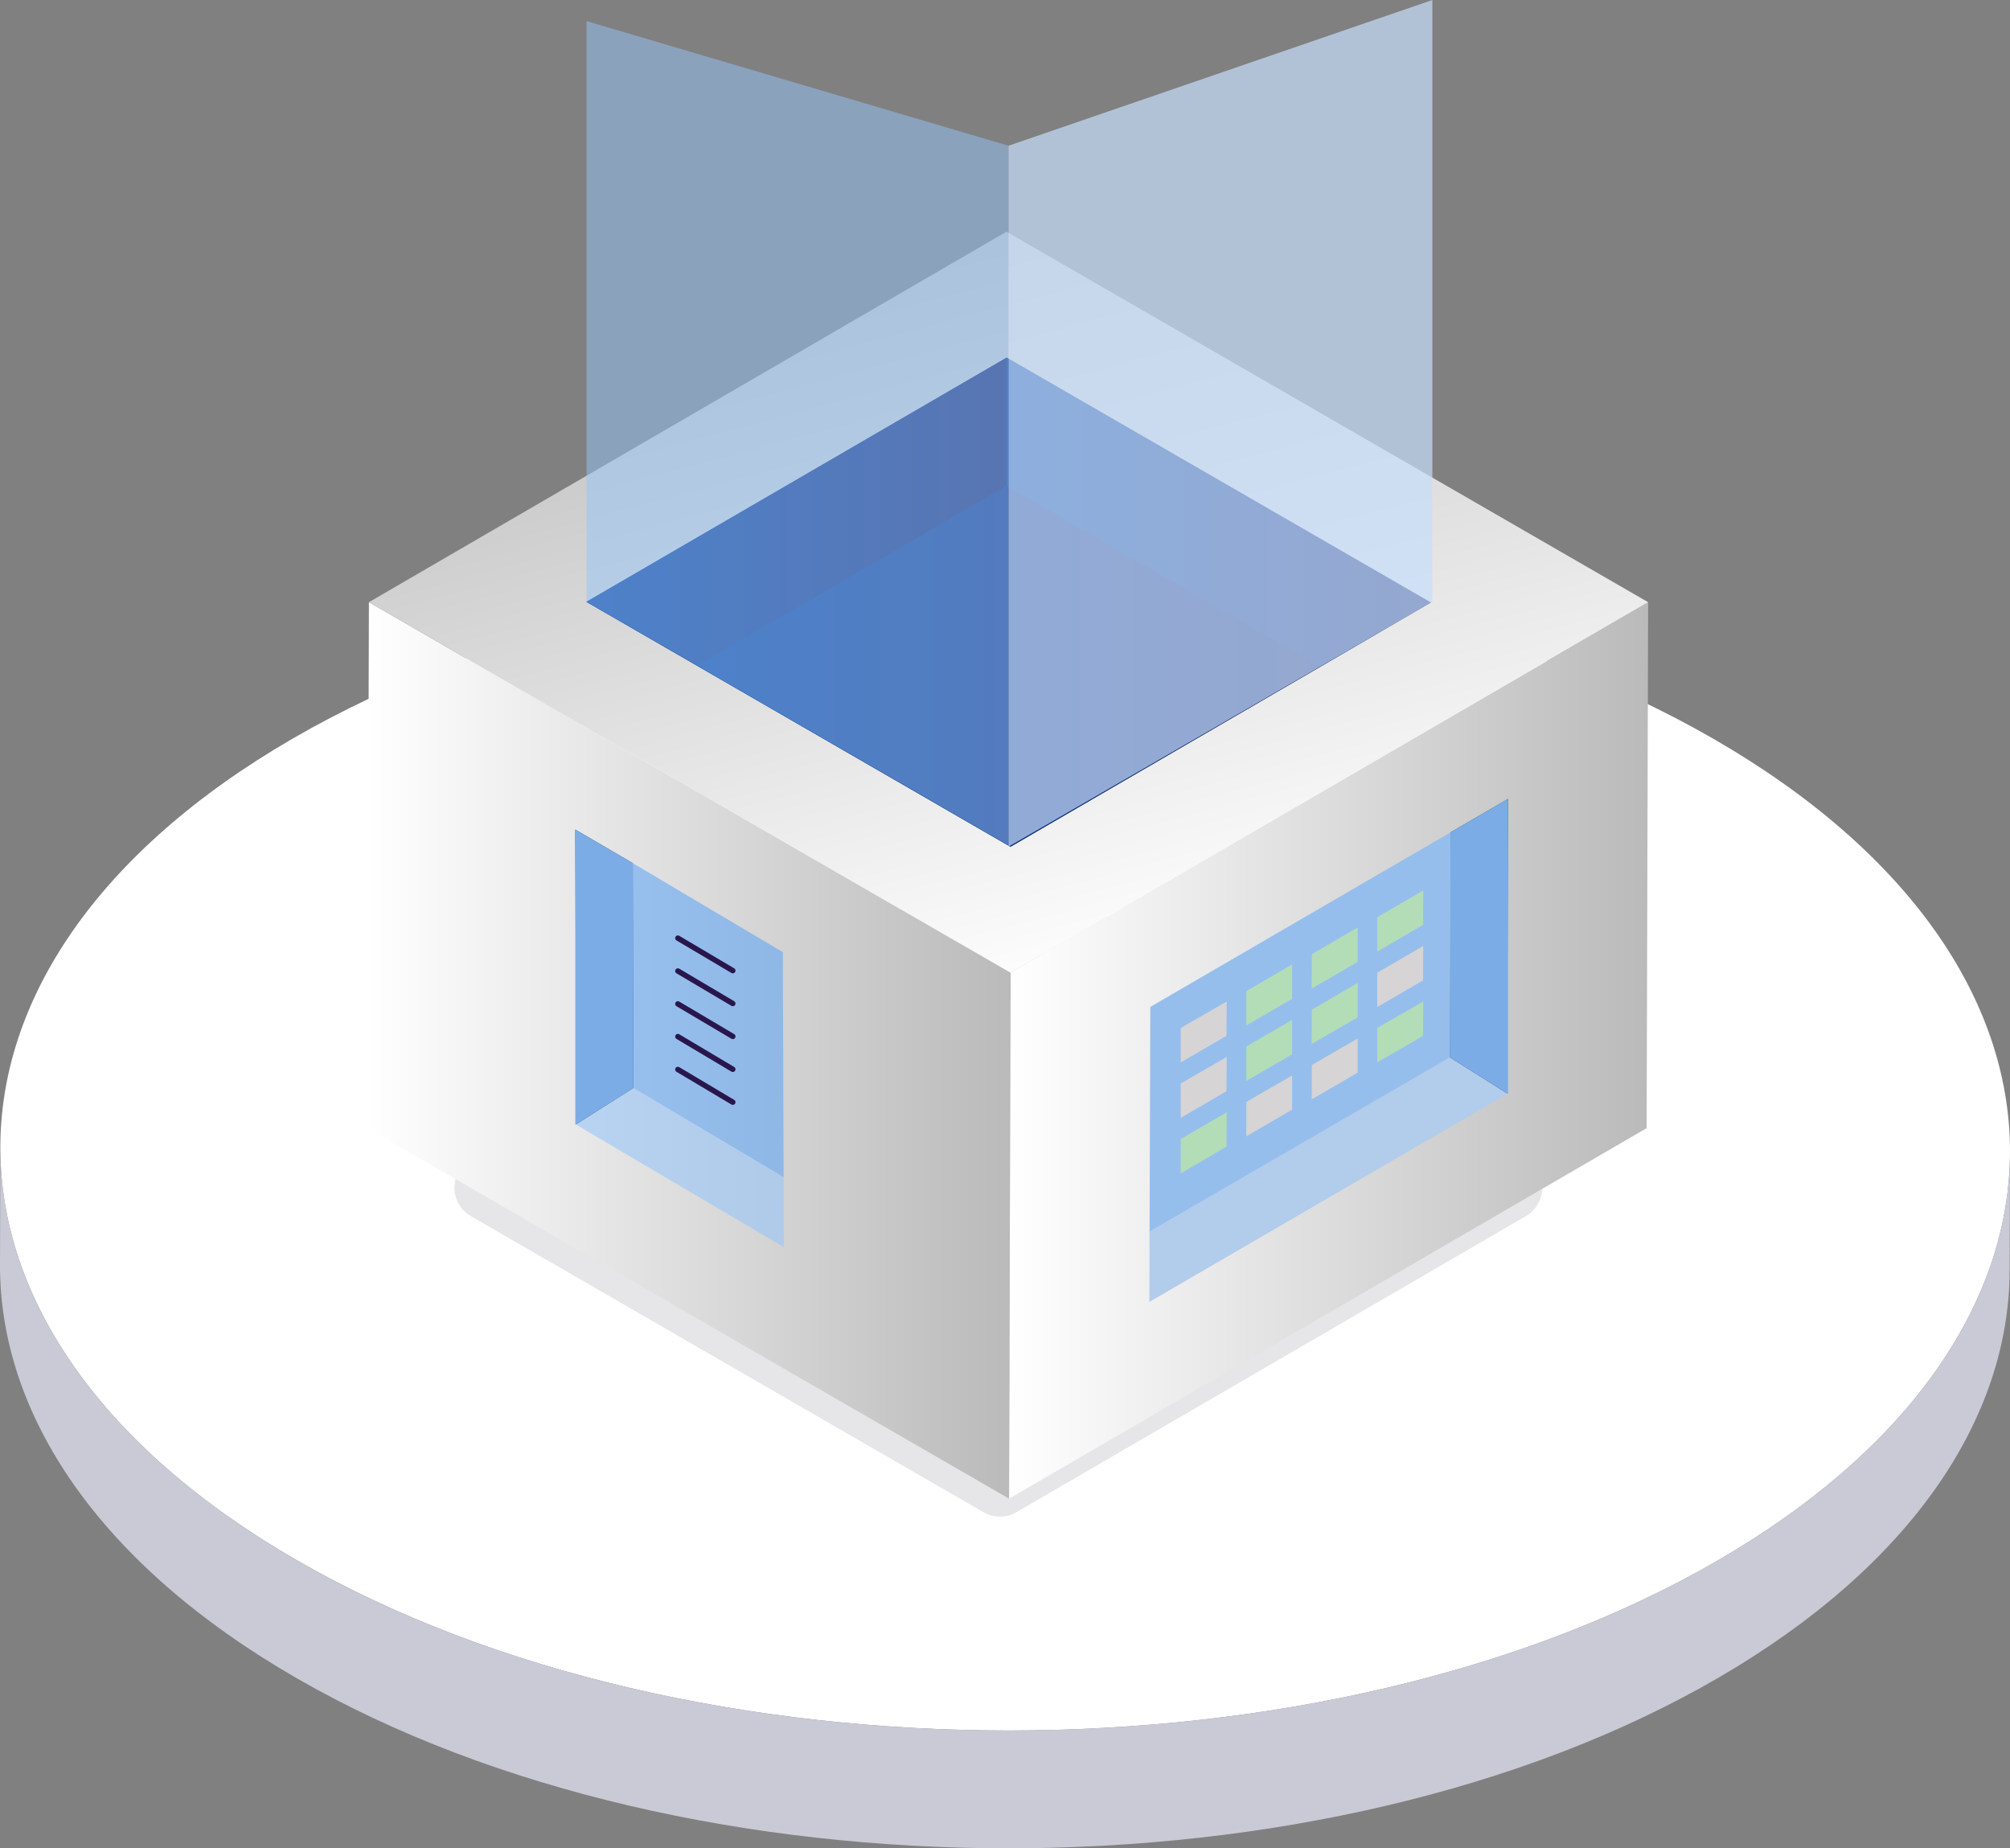 <svg width="186" height="171" viewBox="0 0 186 171" fill="none" xmlns="http://www.w3.org/2000/svg">
<rect x="0" y="0" width="186" height="171" fill="#808080" stroke="none"/>
<path d="M158.552 68.351C194.982 89.339 195.173 123.369 158.98 144.358C122.785 165.347 63.911 165.347 27.481 144.359C-8.951 123.371 -9.143 89.341 27.052 68.351C63.246 47.362 122.12 47.362 158.552 68.351Z" fill="white"/>
<path d="M185.999 106.619L185.968 117.519C185.929 131.185 176.929 144.831 158.948 155.258C122.754 176.247 63.879 176.247 27.449 155.259C9.117 144.697 -0.04 130.833 0 116.99L0.031 106.091C-0.008 119.934 9.148 133.798 27.48 144.36C63.91 165.348 122.784 165.348 158.979 144.358C176.96 133.931 185.96 120.285 185.999 106.619Z" fill="#C9CAD6"/>
<path d="M139.687 109.887L92.531 137.286L45.08 109.887L92.219 82.472L139.687 109.887Z" fill="#D6D4D4" stroke="#E6E6E9" stroke-width="6.06" stroke-miterlimit="10" stroke-linecap="round" stroke-linejoin="round"/>
<path d="M152.513 55.713L152.375 104.373L93.378 138.651L93.516 89.991L152.513 55.713Z" fill="url(#paint0_linear_7_403)"/>
<path d="M93.516 89.991L93.377 138.651L34 104.373L34.138 55.713L93.516 89.991Z" fill="url(#paint1_linear_7_403)"/>
<path d="M152.513 55.713L93.516 89.991L34.138 55.713L93.135 21.435L152.513 55.713Z" fill="url(#paint2_linear_7_403)"/>
<path d="M54.259 55.678L93.153 33.085L132.392 55.747L93.516 78.34L54.259 55.678Z" fill="url(#paint3_linear_7_403)"/>
<path d="M93.153 33.085V44.944L64.51 61.59L54.277 55.678L93.153 33.085Z" fill="url(#paint4_linear_7_403)"/>
<path d="M122.159 61.694L93.499 78.34L64.51 61.59L93.153 44.944L122.159 61.694Z" fill="url(#paint5_linear_7_403)"/>
<path d="M132.392 55.73L122.159 61.694L93.153 44.944V33.085L132.392 55.73Z" fill="url(#paint6_linear_7_403)"/>
<path d="M139.462 101.158V101.21L106.359 120.449L106.377 113.967L134.173 97.822L139.462 101.158Z" fill="#B2CCEB"/>
<path d="M139.548 73.915L139.462 101.158L134.172 97.822L134.224 77.009L139.548 73.915Z" fill="#123B6D"/>
<path d="M134.224 77.009L134.173 97.821L106.377 113.967L106.446 93.154L134.224 77.009Z" fill="#96BEED"/>
<path d="M139.548 73.915V101.21L139.462 101.158L134.172 97.822L134.224 77.009L139.548 73.915Z" fill="#7CACE5"/>
<path d="M53.326 104.01V104.062L72.531 115.384L72.513 108.902L58.615 100.656L53.326 104.01Z" fill="#97C5FA" fill-opacity="0.58"/>
<path d="M53.239 76.75L53.326 104.01L58.615 100.656L58.563 79.861L53.239 76.75Z" fill="#123B6D"/>
<path d="M58.563 79.861L58.615 100.656L72.513 108.902L72.444 88.09L58.563 79.861Z" fill="#529FFA" fill-opacity="0.52"/>
<path d="M53.239 76.75V104.062L53.326 104.01L58.615 100.656L58.563 79.861L53.239 76.75Z" fill="#7CACE5"/>
<path d="M62.729 86.793L67.811 89.801" stroke="#29174C" stroke-width="0.5" stroke-miterlimit="10" stroke-linecap="round" stroke-linejoin="round"/>
<path d="M62.729 89.835L67.811 92.843" stroke="#29174C" stroke-width="0.5" stroke-miterlimit="10" stroke-linecap="round" stroke-linejoin="round"/>
<path d="M62.729 92.878L67.811 95.886" stroke="#29174C" stroke-width="0.5" stroke-miterlimit="10" stroke-linecap="round" stroke-linejoin="round"/>
<path d="M62.729 95.903L67.811 98.928" stroke="#29174C" stroke-width="0.5" stroke-miterlimit="10" stroke-linecap="round" stroke-linejoin="round"/>
<path d="M62.729 98.945L67.811 101.97" stroke="#29174C" stroke-width="0.5" stroke-miterlimit="10" stroke-linecap="round" stroke-linejoin="round"/>
<path d="M113.516 92.653L113.498 95.834L109.263 98.288V95.108L113.516 92.653Z" fill="#D6D4D4"/>
<path d="M119.566 89.23V92.411L115.331 94.866V91.702L119.566 89.23Z" fill="#B3DDB7"/>
<path d="M125.633 85.808V88.988L121.381 91.46L121.398 88.28L125.633 85.808Z" fill="#B3DDB7"/>
<path d="M131.701 82.385L131.683 85.566L127.448 88.038V84.857L131.701 82.385Z" fill="#B3DDB7"/>
<path d="M113.516 97.787L113.498 100.95L109.263 103.422V100.242L113.516 97.787Z" fill="#D6D4D4"/>
<path d="M119.566 94.364V97.545L115.331 100V96.819L119.566 94.364Z" fill="#B3DDB7"/>
<path d="M125.633 90.942V94.122L121.381 96.577L121.398 93.414L125.633 90.942Z" fill="#B3DDB7"/>
<path d="M131.701 87.519L131.683 90.7L127.448 93.172V89.991L131.701 87.519Z" fill="#D6D4D4"/>
<path d="M113.516 102.904L113.498 106.084L109.263 108.556V105.376L113.516 102.904Z" fill="#B3DDB7"/>
<path d="M119.566 99.498V102.662L115.331 105.134V101.953L119.566 99.498Z" fill="#D6D4D4"/>
<path d="M125.633 96.076V99.239L121.381 101.711L121.398 98.53L125.633 96.076Z" fill="#D6D4D4"/>
<path d="M131.701 92.653L131.683 95.834L127.448 98.288V95.108L131.701 92.653Z" fill="#B3DDB7"/>
<path opacity="0.5" d="M93.326 13.483V78.219L54.277 55.678V1.953L93.326 13.483Z" fill="#97C5FA"/>
<path opacity="0.7" d="M132.548 0V55.678L93.516 78.219L93.412 78.288L93.326 78.34V13.483L132.548 0Z" fill="#C8DFFB"/>
<defs>
<linearGradient id="paint0_linear_7_403" x1="93.386" y1="97.182" x2="152.521" y2="97.182" gradientUnits="userSpaceOnUse">
<stop stop-color="white"/>
<stop offset="1" stop-color="#BABABA"/>
</linearGradient>
<linearGradient id="paint1_linear_7_403" x1="34.003" y1="97.182" x2="93.524" y2="97.182" gradientUnits="userSpaceOnUse">
<stop stop-color="white"/>
<stop offset="1" stop-color="#BABABA"/>
</linearGradient>
<linearGradient id="paint2_linear_7_403" x1="102.745" y1="90.889" x2="82.507" y2="15.264" gradientUnits="userSpaceOnUse">
<stop stop-color="white"/>
<stop offset="1" stop-color="#BABABA"/>
</linearGradient>
<linearGradient id="paint3_linear_7_403" x1="54.265" y1="55.711" x2="132.397" y2="55.711" gradientUnits="userSpaceOnUse">
<stop stop-color="#053F9B"/>
<stop offset="1" stop-color="#1B266A"/>
</linearGradient>
<linearGradient id="paint4_linear_7_403" x1="54.27" y1="47.34" x2="93.153" y2="47.34" gradientUnits="userSpaceOnUse">
<stop stop-color="#053F9B"/>
<stop offset="1" stop-color="#1B266A"/>
</linearGradient>
<linearGradient id="paint5_linear_7_403" x1="64.508" y1="61.643" x2="122.161" y2="61.643" gradientUnits="userSpaceOnUse">
<stop stop-color="#053F9B"/>
<stop offset="1" stop-color="#1B266A"/>
</linearGradient>
<linearGradient id="paint6_linear_7_403" x1="93.153" y1="47.385" x2="132.4" y2="47.385" gradientUnits="userSpaceOnUse">
<stop stop-color="#053F9B"/>
<stop offset="1" stop-color="#1B266A"/>
</linearGradient>
</defs>
</svg>
